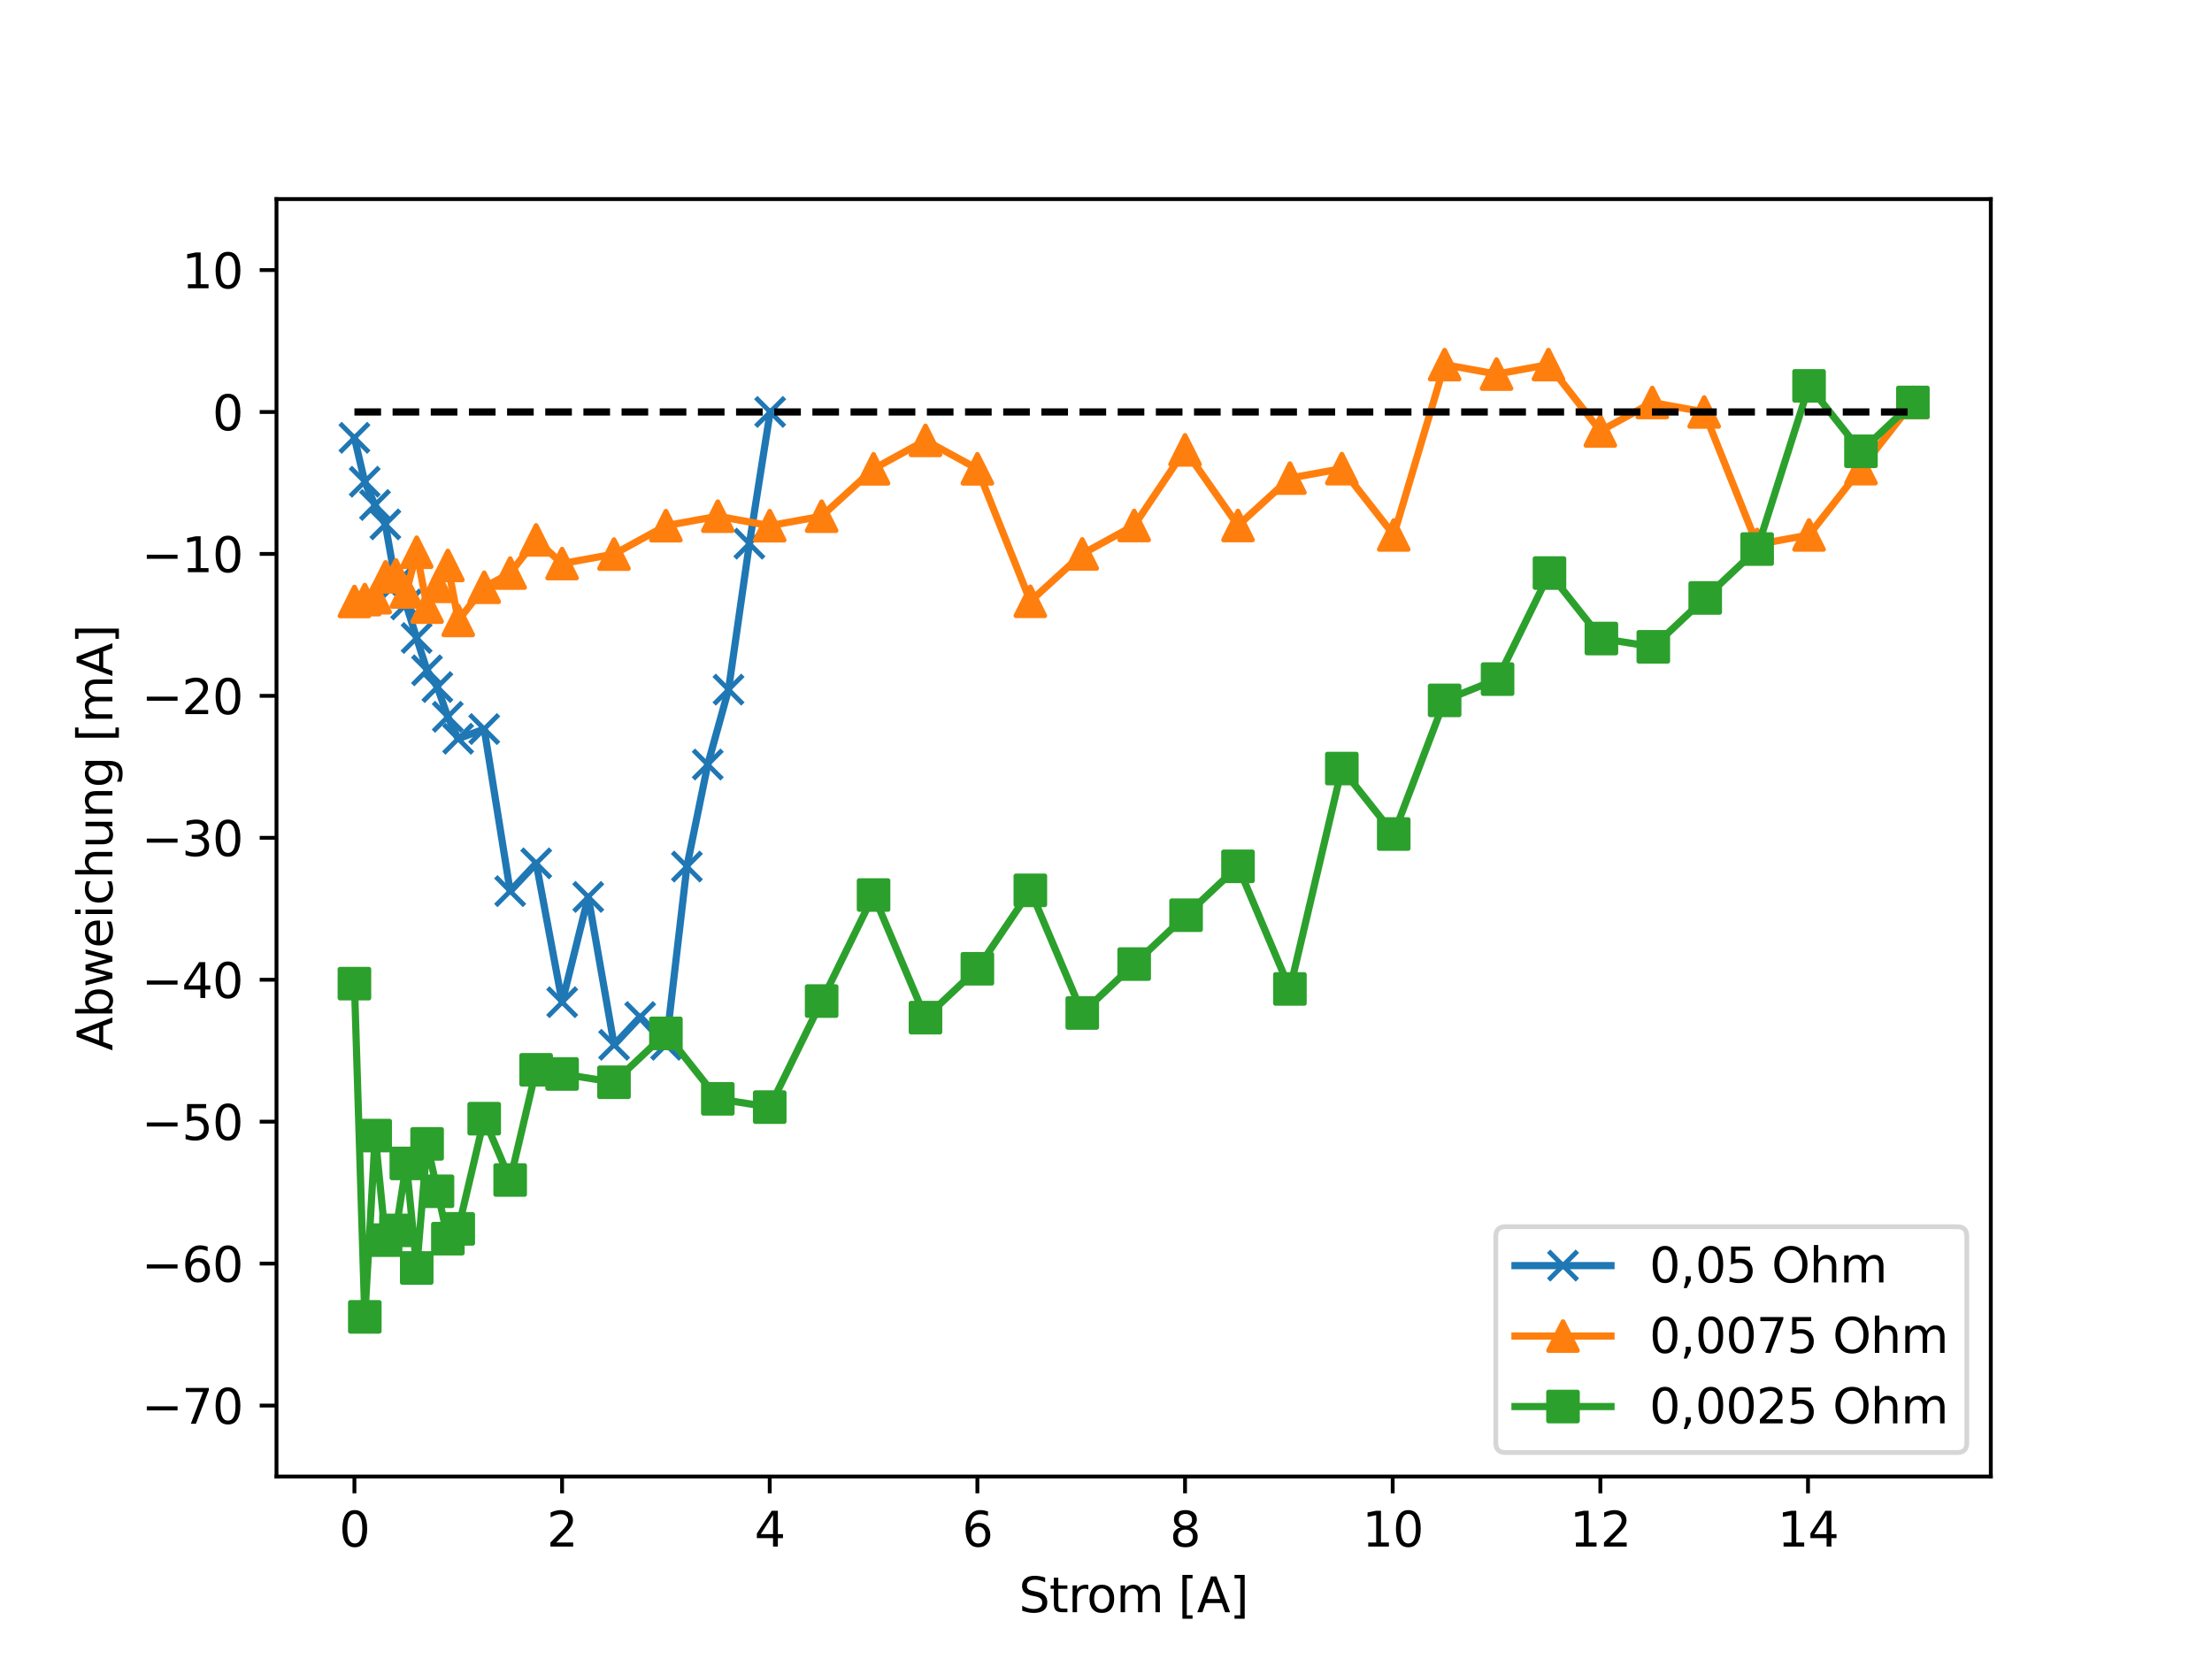 <?xml version="1.0" encoding="utf-8" standalone="no"?>
<!DOCTYPE svg PUBLIC "-//W3C//DTD SVG 1.1//EN"
  "http://www.w3.org/Graphics/SVG/1.1/DTD/svg11.dtd">
<svg xmlns:xlink="http://www.w3.org/1999/xlink" width="460.8pt" height="345.6pt" viewBox="0 0 460.8 345.6" xmlns="http://www.w3.org/2000/svg" version="1.1">
 <defs>
  <style type="text/css">*{stroke-linejoin: round; stroke-linecap: butt}</style>
 </defs>
 <g id="figure_1">
  <g id="patch_1">
   <path d="M 0 345.6 
L 460.8 345.6 
L 460.8 0 
L 0 0 
z
" style="fill: #ffffff"/>
  </g>
  <g id="axes_1">
   <g id="patch_2">
    <path d="M 57.6 307.584 
L 414.72 307.584 
L 414.72 41.472 
L 57.6 41.472 
z
" style="fill: #ffffff"/>
   </g>
   <g id="matplotlib.axis_1">
    <g id="xtick_1">
     <g id="line2d_1">
      <defs>
       <path id="m61f4559298" d="M 0 0 
L 0 3.5 
" style="stroke: #000000; stroke-width: 0.8"/>
      </defs>
      <g>
       <use xlink:href="#m61f4559298" x="73.833" y="307.584" style="stroke: #000000; stroke-width: 0.8"/>
      </g>
     </g>
     <g id="text_1">
      <!-- 0 -->
      <g transform="translate(70.651 322.182) scale(0.1 -0.1)">
       <defs>
        <path id="DejaVuSans-30" d="M 2034 4250 
Q 1547 4250 1301 3770 
Q 1056 3291 1056 2328 
Q 1056 1369 1301 889 
Q 1547 409 2034 409 
Q 2525 409 2770 889 
Q 3016 1369 3016 2328 
Q 3016 3291 2770 3770 
Q 2525 4250 2034 4250 
z
M 2034 4750 
Q 2819 4750 3233 4129 
Q 3647 3509 3647 2328 
Q 3647 1150 3233 529 
Q 2819 -91 2034 -91 
Q 1250 -91 836 529 
Q 422 1150 422 2328 
Q 422 3509 836 4129 
Q 1250 4750 2034 4750 
z
" transform="scale(0.016)"/>
       </defs>
       <use xlink:href="#DejaVuSans-30"/>
      </g>
     </g>
    </g>
    <g id="xtick_2">
     <g id="line2d_2">
      <g>
       <use xlink:href="#m61f4559298" x="117.091" y="307.584" style="stroke: #000000; stroke-width: 0.8"/>
      </g>
     </g>
     <g id="text_2">
      <!-- 2 -->
      <g transform="translate(113.91 322.182) scale(0.1 -0.1)">
       <defs>
        <path id="DejaVuSans-32" d="M 1228 531 
L 3431 531 
L 3431 0 
L 469 0 
L 469 531 
Q 828 903 1448 1529 
Q 2069 2156 2228 2338 
Q 2531 2678 2651 2914 
Q 2772 3150 2772 3378 
Q 2772 3750 2511 3984 
Q 2250 4219 1831 4219 
Q 1534 4219 1204 4116 
Q 875 4013 500 3803 
L 500 4441 
Q 881 4594 1212 4672 
Q 1544 4750 1819 4750 
Q 2544 4750 2975 4387 
Q 3406 4025 3406 3419 
Q 3406 3131 3298 2873 
Q 3191 2616 2906 2266 
Q 2828 2175 2409 1742 
Q 1991 1309 1228 531 
z
" transform="scale(0.016)"/>
       </defs>
       <use xlink:href="#DejaVuSans-32"/>
      </g>
     </g>
    </g>
    <g id="xtick_3">
     <g id="line2d_3">
      <g>
       <use xlink:href="#m61f4559298" x="160.35" y="307.584" style="stroke: #000000; stroke-width: 0.8"/>
      </g>
     </g>
     <g id="text_3">
      <!-- 4 -->
      <g transform="translate(157.168 322.182) scale(0.1 -0.1)">
       <defs>
        <path id="DejaVuSans-34" d="M 2419 4116 
L 825 1625 
L 2419 1625 
L 2419 4116 
z
M 2253 4666 
L 3047 4666 
L 3047 1625 
L 3713 1625 
L 3713 1100 
L 3047 1100 
L 3047 0 
L 2419 0 
L 2419 1100 
L 313 1100 
L 313 1709 
L 2253 4666 
z
" transform="scale(0.016)"/>
       </defs>
       <use xlink:href="#DejaVuSans-34"/>
      </g>
     </g>
    </g>
    <g id="xtick_4">
     <g id="line2d_4">
      <g>
       <use xlink:href="#m61f4559298" x="203.608" y="307.584" style="stroke: #000000; stroke-width: 0.8"/>
      </g>
     </g>
     <g id="text_4">
      <!-- 6 -->
      <g transform="translate(200.427 322.182) scale(0.1 -0.1)">
       <defs>
        <path id="DejaVuSans-36" d="M 2113 2584 
Q 1688 2584 1439 2293 
Q 1191 2003 1191 1497 
Q 1191 994 1439 701 
Q 1688 409 2113 409 
Q 2538 409 2786 701 
Q 3034 994 3034 1497 
Q 3034 2003 2786 2293 
Q 2538 2584 2113 2584 
z
M 3366 4563 
L 3366 3988 
Q 3128 4100 2886 4159 
Q 2644 4219 2406 4219 
Q 1781 4219 1451 3797 
Q 1122 3375 1075 2522 
Q 1259 2794 1537 2939 
Q 1816 3084 2150 3084 
Q 2853 3084 3261 2657 
Q 3669 2231 3669 1497 
Q 3669 778 3244 343 
Q 2819 -91 2113 -91 
Q 1303 -91 875 529 
Q 447 1150 447 2328 
Q 447 3434 972 4092 
Q 1497 4750 2381 4750 
Q 2619 4750 2861 4703 
Q 3103 4656 3366 4563 
z
" transform="scale(0.016)"/>
       </defs>
       <use xlink:href="#DejaVuSans-36"/>
      </g>
     </g>
    </g>
    <g id="xtick_5">
     <g id="line2d_5">
      <g>
       <use xlink:href="#m61f4559298" x="246.866" y="307.584" style="stroke: #000000; stroke-width: 0.8"/>
      </g>
     </g>
     <g id="text_5">
      <!-- 8 -->
      <g transform="translate(243.685 322.182) scale(0.1 -0.1)">
       <defs>
        <path id="DejaVuSans-38" d="M 2034 2216 
Q 1584 2216 1326 1975 
Q 1069 1734 1069 1313 
Q 1069 891 1326 650 
Q 1584 409 2034 409 
Q 2484 409 2743 651 
Q 3003 894 3003 1313 
Q 3003 1734 2745 1975 
Q 2488 2216 2034 2216 
z
M 1403 2484 
Q 997 2584 770 2862 
Q 544 3141 544 3541 
Q 544 4100 942 4425 
Q 1341 4750 2034 4750 
Q 2731 4750 3128 4425 
Q 3525 4100 3525 3541 
Q 3525 3141 3298 2862 
Q 3072 2584 2669 2484 
Q 3125 2378 3379 2068 
Q 3634 1759 3634 1313 
Q 3634 634 3220 271 
Q 2806 -91 2034 -91 
Q 1263 -91 848 271 
Q 434 634 434 1313 
Q 434 1759 690 2068 
Q 947 2378 1403 2484 
z
M 1172 3481 
Q 1172 3119 1398 2916 
Q 1625 2713 2034 2713 
Q 2441 2713 2670 2916 
Q 2900 3119 2900 3481 
Q 2900 3844 2670 4047 
Q 2441 4250 2034 4250 
Q 1625 4250 1398 4047 
Q 1172 3844 1172 3481 
z
" transform="scale(0.016)"/>
       </defs>
       <use xlink:href="#DejaVuSans-38"/>
      </g>
     </g>
    </g>
    <g id="xtick_6">
     <g id="line2d_6">
      <g>
       <use xlink:href="#m61f4559298" x="290.125" y="307.584" style="stroke: #000000; stroke-width: 0.8"/>
      </g>
     </g>
     <g id="text_6">
      <!-- 10 -->
      <g transform="translate(283.762 322.182) scale(0.1 -0.1)">
       <defs>
        <path id="DejaVuSans-31" d="M 794 531 
L 1825 531 
L 1825 4091 
L 703 3866 
L 703 4441 
L 1819 4666 
L 2450 4666 
L 2450 531 
L 3481 531 
L 3481 0 
L 794 0 
L 794 531 
z
" transform="scale(0.016)"/>
       </defs>
       <use xlink:href="#DejaVuSans-31"/>
       <use xlink:href="#DejaVuSans-30" x="63.623"/>
      </g>
     </g>
    </g>
    <g id="xtick_7">
     <g id="line2d_7">
      <g>
       <use xlink:href="#m61f4559298" x="333.383" y="307.584" style="stroke: #000000; stroke-width: 0.8"/>
      </g>
     </g>
     <g id="text_7">
      <!-- 12 -->
      <g transform="translate(327.021 322.182) scale(0.1 -0.1)">
       <use xlink:href="#DejaVuSans-31"/>
       <use xlink:href="#DejaVuSans-32" x="63.623"/>
      </g>
     </g>
    </g>
    <g id="xtick_8">
     <g id="line2d_8">
      <g>
       <use xlink:href="#m61f4559298" x="376.642" y="307.584" style="stroke: #000000; stroke-width: 0.8"/>
      </g>
     </g>
     <g id="text_8">
      <!-- 14 -->
      <g transform="translate(370.279 322.182) scale(0.1 -0.1)">
       <use xlink:href="#DejaVuSans-31"/>
       <use xlink:href="#DejaVuSans-34" x="63.623"/>
      </g>
     </g>
    </g>
    <g id="text_9">
     <!-- Strom [A] -->
     <g transform="translate(212.242 335.861) scale(0.1 -0.1)">
      <defs>
       <path id="DejaVuSans-53" d="M 3425 4513 
L 3425 3897 
Q 3066 4069 2747 4153 
Q 2428 4238 2131 4238 
Q 1616 4238 1336 4038 
Q 1056 3838 1056 3469 
Q 1056 3159 1242 3001 
Q 1428 2844 1947 2747 
L 2328 2669 
Q 3034 2534 3370 2195 
Q 3706 1856 3706 1288 
Q 3706 609 3251 259 
Q 2797 -91 1919 -91 
Q 1588 -91 1214 -16 
Q 841 59 441 206 
L 441 856 
Q 825 641 1194 531 
Q 1563 422 1919 422 
Q 2459 422 2753 634 
Q 3047 847 3047 1241 
Q 3047 1584 2836 1778 
Q 2625 1972 2144 2069 
L 1759 2144 
Q 1053 2284 737 2584 
Q 422 2884 422 3419 
Q 422 4038 858 4394 
Q 1294 4750 2059 4750 
Q 2388 4750 2728 4690 
Q 3069 4631 3425 4513 
z
" transform="scale(0.016)"/>
       <path id="DejaVuSans-74" d="M 1172 4494 
L 1172 3500 
L 2356 3500 
L 2356 3053 
L 1172 3053 
L 1172 1153 
Q 1172 725 1289 603 
Q 1406 481 1766 481 
L 2356 481 
L 2356 0 
L 1766 0 
Q 1100 0 847 248 
Q 594 497 594 1153 
L 594 3053 
L 172 3053 
L 172 3500 
L 594 3500 
L 594 4494 
L 1172 4494 
z
" transform="scale(0.016)"/>
       <path id="DejaVuSans-72" d="M 2631 2963 
Q 2534 3019 2420 3045 
Q 2306 3072 2169 3072 
Q 1681 3072 1420 2755 
Q 1159 2438 1159 1844 
L 1159 0 
L 581 0 
L 581 3500 
L 1159 3500 
L 1159 2956 
Q 1341 3275 1631 3429 
Q 1922 3584 2338 3584 
Q 2397 3584 2469 3576 
Q 2541 3569 2628 3553 
L 2631 2963 
z
" transform="scale(0.016)"/>
       <path id="DejaVuSans-6f" d="M 1959 3097 
Q 1497 3097 1228 2736 
Q 959 2375 959 1747 
Q 959 1119 1226 758 
Q 1494 397 1959 397 
Q 2419 397 2687 759 
Q 2956 1122 2956 1747 
Q 2956 2369 2687 2733 
Q 2419 3097 1959 3097 
z
M 1959 3584 
Q 2709 3584 3137 3096 
Q 3566 2609 3566 1747 
Q 3566 888 3137 398 
Q 2709 -91 1959 -91 
Q 1206 -91 779 398 
Q 353 888 353 1747 
Q 353 2609 779 3096 
Q 1206 3584 1959 3584 
z
" transform="scale(0.016)"/>
       <path id="DejaVuSans-6d" d="M 3328 2828 
Q 3544 3216 3844 3400 
Q 4144 3584 4550 3584 
Q 5097 3584 5394 3201 
Q 5691 2819 5691 2113 
L 5691 0 
L 5113 0 
L 5113 2094 
Q 5113 2597 4934 2840 
Q 4756 3084 4391 3084 
Q 3944 3084 3684 2787 
Q 3425 2491 3425 1978 
L 3425 0 
L 2847 0 
L 2847 2094 
Q 2847 2600 2669 2842 
Q 2491 3084 2119 3084 
Q 1678 3084 1418 2786 
Q 1159 2488 1159 1978 
L 1159 0 
L 581 0 
L 581 3500 
L 1159 3500 
L 1159 2956 
Q 1356 3278 1631 3431 
Q 1906 3584 2284 3584 
Q 2666 3584 2933 3390 
Q 3200 3197 3328 2828 
z
" transform="scale(0.016)"/>
       <path id="DejaVuSans-20" transform="scale(0.016)"/>
       <path id="DejaVuSans-5b" d="M 550 4863 
L 1875 4863 
L 1875 4416 
L 1125 4416 
L 1125 -397 
L 1875 -397 
L 1875 -844 
L 550 -844 
L 550 4863 
z
" transform="scale(0.016)"/>
       <path id="DejaVuSans-41" d="M 2188 4044 
L 1331 1722 
L 3047 1722 
L 2188 4044 
z
M 1831 4666 
L 2547 4666 
L 4325 0 
L 3669 0 
L 3244 1197 
L 1141 1197 
L 716 0 
L 50 0 
L 1831 4666 
z
" transform="scale(0.016)"/>
       <path id="DejaVuSans-5d" d="M 1947 4863 
L 1947 -844 
L 622 -844 
L 622 -397 
L 1369 -397 
L 1369 4416 
L 622 4416 
L 622 4863 
L 1947 4863 
z
" transform="scale(0.016)"/>
      </defs>
      <use xlink:href="#DejaVuSans-53"/>
      <use xlink:href="#DejaVuSans-74" x="63.477"/>
      <use xlink:href="#DejaVuSans-72" x="102.686"/>
      <use xlink:href="#DejaVuSans-6f" x="141.549"/>
      <use xlink:href="#DejaVuSans-6d" x="202.73"/>
      <use xlink:href="#DejaVuSans-20" x="300.143"/>
      <use xlink:href="#DejaVuSans-5b" x="331.93"/>
      <use xlink:href="#DejaVuSans-41" x="370.943"/>
      <use xlink:href="#DejaVuSans-5d" x="439.352"/>
     </g>
    </g>
   </g>
   <g id="matplotlib.axis_2">
    <g id="ytick_1">
     <g id="line2d_9">
      <defs>
       <path id="m614170ad89" d="M 0 0 
L -3.5 0 
" style="stroke: #000000; stroke-width: 0.8"/>
      </defs>
      <g>
       <use xlink:href="#m614170ad89" x="57.6" y="292.8" style="stroke: #000000; stroke-width: 0.8"/>
      </g>
     </g>
     <g id="text_10">
      <!-- −70 -->
      <g transform="translate(29.495 296.599) scale(0.1 -0.1)">
       <defs>
        <path id="DejaVuSans-2212" d="M 678 2272 
L 4684 2272 
L 4684 1741 
L 678 1741 
L 678 2272 
z
" transform="scale(0.016)"/>
        <path id="DejaVuSans-37" d="M 525 4666 
L 3525 4666 
L 3525 4397 
L 1831 0 
L 1172 0 
L 2766 4134 
L 525 4134 
L 525 4666 
z
" transform="scale(0.016)"/>
       </defs>
       <use xlink:href="#DejaVuSans-2212"/>
       <use xlink:href="#DejaVuSans-37" x="83.789"/>
       <use xlink:href="#DejaVuSans-30" x="147.412"/>
      </g>
     </g>
    </g>
    <g id="ytick_2">
     <g id="line2d_10">
      <g>
       <use xlink:href="#m614170ad89" x="57.6" y="263.232" style="stroke: #000000; stroke-width: 0.8"/>
      </g>
     </g>
     <g id="text_11">
      <!-- −60 -->
      <g transform="translate(29.495 267.031) scale(0.1 -0.1)">
       <use xlink:href="#DejaVuSans-2212"/>
       <use xlink:href="#DejaVuSans-36" x="83.789"/>
       <use xlink:href="#DejaVuSans-30" x="147.412"/>
      </g>
     </g>
    </g>
    <g id="ytick_3">
     <g id="line2d_11">
      <g>
       <use xlink:href="#m614170ad89" x="57.6" y="233.664" style="stroke: #000000; stroke-width: 0.8"/>
      </g>
     </g>
     <g id="text_12">
      <!-- −50 -->
      <g transform="translate(29.495 237.463) scale(0.1 -0.1)">
       <defs>
        <path id="DejaVuSans-35" d="M 691 4666 
L 3169 4666 
L 3169 4134 
L 1269 4134 
L 1269 2991 
Q 1406 3038 1543 3061 
Q 1681 3084 1819 3084 
Q 2600 3084 3056 2656 
Q 3513 2228 3513 1497 
Q 3513 744 3044 326 
Q 2575 -91 1722 -91 
Q 1428 -91 1123 -41 
Q 819 9 494 109 
L 494 744 
Q 775 591 1075 516 
Q 1375 441 1709 441 
Q 2250 441 2565 725 
Q 2881 1009 2881 1497 
Q 2881 1984 2565 2268 
Q 2250 2553 1709 2553 
Q 1456 2553 1204 2497 
Q 953 2441 691 2322 
L 691 4666 
z
" transform="scale(0.016)"/>
       </defs>
       <use xlink:href="#DejaVuSans-2212"/>
       <use xlink:href="#DejaVuSans-35" x="83.789"/>
       <use xlink:href="#DejaVuSans-30" x="147.412"/>
      </g>
     </g>
    </g>
    <g id="ytick_4">
     <g id="line2d_12">
      <g>
       <use xlink:href="#m614170ad89" x="57.6" y="204.096" style="stroke: #000000; stroke-width: 0.8"/>
      </g>
     </g>
     <g id="text_13">
      <!-- −40 -->
      <g transform="translate(29.495 207.895) scale(0.1 -0.1)">
       <use xlink:href="#DejaVuSans-2212"/>
       <use xlink:href="#DejaVuSans-34" x="83.789"/>
       <use xlink:href="#DejaVuSans-30" x="147.412"/>
      </g>
     </g>
    </g>
    <g id="ytick_5">
     <g id="line2d_13">
      <g>
       <use xlink:href="#m614170ad89" x="57.6" y="174.528" style="stroke: #000000; stroke-width: 0.8"/>
      </g>
     </g>
     <g id="text_14">
      <!-- −30 -->
      <g transform="translate(29.495 178.327) scale(0.1 -0.1)">
       <defs>
        <path id="DejaVuSans-33" d="M 2597 2516 
Q 3050 2419 3304 2112 
Q 3559 1806 3559 1356 
Q 3559 666 3084 287 
Q 2609 -91 1734 -91 
Q 1441 -91 1130 -33 
Q 819 25 488 141 
L 488 750 
Q 750 597 1062 519 
Q 1375 441 1716 441 
Q 2309 441 2620 675 
Q 2931 909 2931 1356 
Q 2931 1769 2642 2001 
Q 2353 2234 1838 2234 
L 1294 2234 
L 1294 2753 
L 1863 2753 
Q 2328 2753 2575 2939 
Q 2822 3125 2822 3475 
Q 2822 3834 2567 4026 
Q 2313 4219 1838 4219 
Q 1578 4219 1281 4162 
Q 984 4106 628 3988 
L 628 4550 
Q 988 4650 1302 4700 
Q 1616 4750 1894 4750 
Q 2613 4750 3031 4423 
Q 3450 4097 3450 3541 
Q 3450 3153 3228 2886 
Q 3006 2619 2597 2516 
z
" transform="scale(0.016)"/>
       </defs>
       <use xlink:href="#DejaVuSans-2212"/>
       <use xlink:href="#DejaVuSans-33" x="83.789"/>
       <use xlink:href="#DejaVuSans-30" x="147.412"/>
      </g>
     </g>
    </g>
    <g id="ytick_6">
     <g id="line2d_14">
      <g>
       <use xlink:href="#m614170ad89" x="57.6" y="144.96" style="stroke: #000000; stroke-width: 0.8"/>
      </g>
     </g>
     <g id="text_15">
      <!-- −20 -->
      <g transform="translate(29.495 148.759) scale(0.1 -0.1)">
       <use xlink:href="#DejaVuSans-2212"/>
       <use xlink:href="#DejaVuSans-32" x="83.789"/>
       <use xlink:href="#DejaVuSans-30" x="147.412"/>
      </g>
     </g>
    </g>
    <g id="ytick_7">
     <g id="line2d_15">
      <g>
       <use xlink:href="#m614170ad89" x="57.6" y="115.392" style="stroke: #000000; stroke-width: 0.8"/>
      </g>
     </g>
     <g id="text_16">
      <!-- −10 -->
      <g transform="translate(29.495 119.191) scale(0.1 -0.1)">
       <use xlink:href="#DejaVuSans-2212"/>
       <use xlink:href="#DejaVuSans-31" x="83.789"/>
       <use xlink:href="#DejaVuSans-30" x="147.412"/>
      </g>
     </g>
    </g>
    <g id="ytick_8">
     <g id="line2d_16">
      <g>
       <use xlink:href="#m614170ad89" x="57.6" y="85.824" style="stroke: #000000; stroke-width: 0.8"/>
      </g>
     </g>
     <g id="text_17">
      <!-- 0 -->
      <g transform="translate(44.237 89.623) scale(0.1 -0.1)">
       <use xlink:href="#DejaVuSans-30"/>
      </g>
     </g>
    </g>
    <g id="ytick_9">
     <g id="line2d_17">
      <g>
       <use xlink:href="#m614170ad89" x="57.6" y="56.256" style="stroke: #000000; stroke-width: 0.8"/>
      </g>
     </g>
     <g id="text_18">
      <!-- 10 -->
      <g transform="translate(37.875 60.055) scale(0.1 -0.1)">
       <use xlink:href="#DejaVuSans-31"/>
       <use xlink:href="#DejaVuSans-30" x="63.623"/>
      </g>
     </g>
    </g>
    <g id="text_19">
     <!-- Abweichung [mA] -->
     <g transform="translate(23.416 218.888) rotate(-90) scale(0.1 -0.1)">
      <defs>
       <path id="DejaVuSans-62" d="M 3116 1747 
Q 3116 2381 2855 2742 
Q 2594 3103 2138 3103 
Q 1681 3103 1420 2742 
Q 1159 2381 1159 1747 
Q 1159 1113 1420 752 
Q 1681 391 2138 391 
Q 2594 391 2855 752 
Q 3116 1113 3116 1747 
z
M 1159 2969 
Q 1341 3281 1617 3432 
Q 1894 3584 2278 3584 
Q 2916 3584 3314 3078 
Q 3713 2572 3713 1747 
Q 3713 922 3314 415 
Q 2916 -91 2278 -91 
Q 1894 -91 1617 61 
Q 1341 213 1159 525 
L 1159 0 
L 581 0 
L 581 4863 
L 1159 4863 
L 1159 2969 
z
" transform="scale(0.016)"/>
       <path id="DejaVuSans-77" d="M 269 3500 
L 844 3500 
L 1563 769 
L 2278 3500 
L 2956 3500 
L 3675 769 
L 4391 3500 
L 4966 3500 
L 4050 0 
L 3372 0 
L 2619 2869 
L 1863 0 
L 1184 0 
L 269 3500 
z
" transform="scale(0.016)"/>
       <path id="DejaVuSans-65" d="M 3597 1894 
L 3597 1613 
L 953 1613 
Q 991 1019 1311 708 
Q 1631 397 2203 397 
Q 2534 397 2845 478 
Q 3156 559 3463 722 
L 3463 178 
Q 3153 47 2828 -22 
Q 2503 -91 2169 -91 
Q 1331 -91 842 396 
Q 353 884 353 1716 
Q 353 2575 817 3079 
Q 1281 3584 2069 3584 
Q 2775 3584 3186 3129 
Q 3597 2675 3597 1894 
z
M 3022 2063 
Q 3016 2534 2758 2815 
Q 2500 3097 2075 3097 
Q 1594 3097 1305 2825 
Q 1016 2553 972 2059 
L 3022 2063 
z
" transform="scale(0.016)"/>
       <path id="DejaVuSans-69" d="M 603 3500 
L 1178 3500 
L 1178 0 
L 603 0 
L 603 3500 
z
M 603 4863 
L 1178 4863 
L 1178 4134 
L 603 4134 
L 603 4863 
z
" transform="scale(0.016)"/>
       <path id="DejaVuSans-63" d="M 3122 3366 
L 3122 2828 
Q 2878 2963 2633 3030 
Q 2388 3097 2138 3097 
Q 1578 3097 1268 2742 
Q 959 2388 959 1747 
Q 959 1106 1268 751 
Q 1578 397 2138 397 
Q 2388 397 2633 464 
Q 2878 531 3122 666 
L 3122 134 
Q 2881 22 2623 -34 
Q 2366 -91 2075 -91 
Q 1284 -91 818 406 
Q 353 903 353 1747 
Q 353 2603 823 3093 
Q 1294 3584 2113 3584 
Q 2378 3584 2631 3529 
Q 2884 3475 3122 3366 
z
" transform="scale(0.016)"/>
       <path id="DejaVuSans-68" d="M 3513 2113 
L 3513 0 
L 2938 0 
L 2938 2094 
Q 2938 2591 2744 2837 
Q 2550 3084 2163 3084 
Q 1697 3084 1428 2787 
Q 1159 2491 1159 1978 
L 1159 0 
L 581 0 
L 581 4863 
L 1159 4863 
L 1159 2956 
Q 1366 3272 1645 3428 
Q 1925 3584 2291 3584 
Q 2894 3584 3203 3211 
Q 3513 2838 3513 2113 
z
" transform="scale(0.016)"/>
       <path id="DejaVuSans-75" d="M 544 1381 
L 544 3500 
L 1119 3500 
L 1119 1403 
Q 1119 906 1312 657 
Q 1506 409 1894 409 
Q 2359 409 2629 706 
Q 2900 1003 2900 1516 
L 2900 3500 
L 3475 3500 
L 3475 0 
L 2900 0 
L 2900 538 
Q 2691 219 2414 64 
Q 2138 -91 1772 -91 
Q 1169 -91 856 284 
Q 544 659 544 1381 
z
M 1991 3584 
L 1991 3584 
z
" transform="scale(0.016)"/>
       <path id="DejaVuSans-6e" d="M 3513 2113 
L 3513 0 
L 2938 0 
L 2938 2094 
Q 2938 2591 2744 2837 
Q 2550 3084 2163 3084 
Q 1697 3084 1428 2787 
Q 1159 2491 1159 1978 
L 1159 0 
L 581 0 
L 581 3500 
L 1159 3500 
L 1159 2956 
Q 1366 3272 1645 3428 
Q 1925 3584 2291 3584 
Q 2894 3584 3203 3211 
Q 3513 2838 3513 2113 
z
" transform="scale(0.016)"/>
       <path id="DejaVuSans-67" d="M 2906 1791 
Q 2906 2416 2648 2759 
Q 2391 3103 1925 3103 
Q 1463 3103 1205 2759 
Q 947 2416 947 1791 
Q 947 1169 1205 825 
Q 1463 481 1925 481 
Q 2391 481 2648 825 
Q 2906 1169 2906 1791 
z
M 3481 434 
Q 3481 -459 3084 -895 
Q 2688 -1331 1869 -1331 
Q 1566 -1331 1297 -1286 
Q 1028 -1241 775 -1147 
L 775 -588 
Q 1028 -725 1275 -790 
Q 1522 -856 1778 -856 
Q 2344 -856 2625 -561 
Q 2906 -266 2906 331 
L 2906 616 
Q 2728 306 2450 153 
Q 2172 0 1784 0 
Q 1141 0 747 490 
Q 353 981 353 1791 
Q 353 2603 747 3093 
Q 1141 3584 1784 3584 
Q 2172 3584 2450 3431 
Q 2728 3278 2906 2969 
L 2906 3500 
L 3481 3500 
L 3481 434 
z
" transform="scale(0.016)"/>
      </defs>
      <use xlink:href="#DejaVuSans-41"/>
      <use xlink:href="#DejaVuSans-62" x="68.408"/>
      <use xlink:href="#DejaVuSans-77" x="131.885"/>
      <use xlink:href="#DejaVuSans-65" x="213.672"/>
      <use xlink:href="#DejaVuSans-69" x="275.195"/>
      <use xlink:href="#DejaVuSans-63" x="302.979"/>
      <use xlink:href="#DejaVuSans-68" x="357.959"/>
      <use xlink:href="#DejaVuSans-75" x="421.338"/>
      <use xlink:href="#DejaVuSans-6e" x="484.717"/>
      <use xlink:href="#DejaVuSans-67" x="548.096"/>
      <use xlink:href="#DejaVuSans-20" x="611.572"/>
      <use xlink:href="#DejaVuSans-5b" x="643.359"/>
      <use xlink:href="#DejaVuSans-6d" x="682.373"/>
      <use xlink:href="#DejaVuSans-41" x="779.785"/>
      <use xlink:href="#DejaVuSans-5d" x="848.193"/>
     </g>
    </g>
   </g>
   <g id="line2d_18">
    <path d="M 73.833 91.205 
L 75.974 100.355 
L 78.115 105.201 
L 80.278 109.236 
L 82.463 121.61 
L 84.604 125.917 
L 86.789 132.909 
L 88.952 139.636 
L 91.114 143.133 
L 93.277 149.321 
L 95.44 153.895 
L 100.869 151.874 
L 106.277 185.64 
L 111.705 179.852 
L 117.113 208.775 
L 122.542 186.845 
L 127.927 217.653 
L 133.356 211.866 
L 138.764 217.65 
L 143.089 180.522 
L 147.437 159.265 
L 151.763 143.661 
L 156.11 113.256 
L 160.436 85.813 
" clip-path="url(#p43db452b39)" style="fill: none; stroke: #1f77b4; stroke-width: 1.5; stroke-linecap: square"/>
    <defs>
     <path id="m4abe500828" d="M -3 3 
L 3 -3 
M -3 -3 
L 3 3 
" style="stroke: #1f77b4"/>
    </defs>
    <g clip-path="url(#p43db452b39)">
     <use xlink:href="#m4abe500828" x="73.833" y="91.205" style="fill: #1f77b4; stroke: #1f77b4"/>
     <use xlink:href="#m4abe500828" x="75.974" y="100.355" style="fill: #1f77b4; stroke: #1f77b4"/>
     <use xlink:href="#m4abe500828" x="78.115" y="105.201" style="fill: #1f77b4; stroke: #1f77b4"/>
     <use xlink:href="#m4abe500828" x="80.278" y="109.236" style="fill: #1f77b4; stroke: #1f77b4"/>
     <use xlink:href="#m4abe500828" x="82.463" y="121.61" style="fill: #1f77b4; stroke: #1f77b4"/>
     <use xlink:href="#m4abe500828" x="84.604" y="125.917" style="fill: #1f77b4; stroke: #1f77b4"/>
     <use xlink:href="#m4abe500828" x="86.789" y="132.909" style="fill: #1f77b4; stroke: #1f77b4"/>
     <use xlink:href="#m4abe500828" x="88.952" y="139.636" style="fill: #1f77b4; stroke: #1f77b4"/>
     <use xlink:href="#m4abe500828" x="91.114" y="143.133" style="fill: #1f77b4; stroke: #1f77b4"/>
     <use xlink:href="#m4abe500828" x="93.277" y="149.321" style="fill: #1f77b4; stroke: #1f77b4"/>
     <use xlink:href="#m4abe500828" x="95.44" y="153.895" style="fill: #1f77b4; stroke: #1f77b4"/>
     <use xlink:href="#m4abe500828" x="100.869" y="151.874" style="fill: #1f77b4; stroke: #1f77b4"/>
     <use xlink:href="#m4abe500828" x="106.277" y="185.64" style="fill: #1f77b4; stroke: #1f77b4"/>
     <use xlink:href="#m4abe500828" x="111.705" y="179.852" style="fill: #1f77b4; stroke: #1f77b4"/>
     <use xlink:href="#m4abe500828" x="117.113" y="208.775" style="fill: #1f77b4; stroke: #1f77b4"/>
     <use xlink:href="#m4abe500828" x="122.542" y="186.845" style="fill: #1f77b4; stroke: #1f77b4"/>
     <use xlink:href="#m4abe500828" x="127.927" y="217.653" style="fill: #1f77b4; stroke: #1f77b4"/>
     <use xlink:href="#m4abe500828" x="133.356" y="211.866" style="fill: #1f77b4; stroke: #1f77b4"/>
     <use xlink:href="#m4abe500828" x="138.764" y="217.65" style="fill: #1f77b4; stroke: #1f77b4"/>
     <use xlink:href="#m4abe500828" x="143.089" y="180.522" style="fill: #1f77b4; stroke: #1f77b4"/>
     <use xlink:href="#m4abe500828" x="147.437" y="159.265" style="fill: #1f77b4; stroke: #1f77b4"/>
     <use xlink:href="#m4abe500828" x="151.763" y="143.661" style="fill: #1f77b4; stroke: #1f77b4"/>
     <use xlink:href="#m4abe500828" x="156.11" y="113.256" style="fill: #1f77b4; stroke: #1f77b4"/>
     <use xlink:href="#m4abe500828" x="160.436" y="85.813" style="fill: #1f77b4; stroke: #1f77b4"/>
    </g>
   </g>
   <g id="line2d_19">
    <path d="M 73.833 125.301 
L 75.996 124.906 
L 78.159 124.511 
L 80.321 120.169 
L 82.484 119.774 
L 84.647 123.327 
L 86.81 115.037 
L 88.973 126.485 
L 91.136 122.143 
L 93.299 117.8 
L 95.462 129.248 
L 100.869 122.34 
L 106.277 119.379 
L 111.684 112.471 
L 117.091 117.405 
L 127.906 115.431 
L 138.72 109.51 
L 149.535 107.536 
L 160.35 109.51 
L 171.164 107.536 
L 181.979 97.667 
L 192.793 91.745 
L 203.608 97.667 
L 214.639 125.261 
L 225.454 115.392 
L 236.268 109.471 
L 246.866 93.719 
L 257.897 109.471 
L 268.712 99.601 
L 279.527 97.628 
L 290.341 111.444 
L 300.94 75.955 
L 311.754 77.929 
L 322.569 75.955 
L 333.383 89.772 
L 344.198 83.85 
L 355.013 85.824 
L 366.043 113.418 
L 376.858 111.444 
L 387.673 97.628 
L 398.487 83.811 
" clip-path="url(#p43db452b39)" style="fill: none; stroke: #ff7f0e; stroke-width: 1.5; stroke-linecap: square"/>
    <defs>
     <path id="m7daa47c438" d="M 0 -3 
L -3 3 
L 3 3 
z
" style="stroke: #ff7f0e; stroke-linejoin: miter"/>
    </defs>
    <g clip-path="url(#p43db452b39)">
     <use xlink:href="#m7daa47c438" x="73.833" y="125.301" style="fill: #ff7f0e; stroke: #ff7f0e; stroke-linejoin: miter"/>
     <use xlink:href="#m7daa47c438" x="75.996" y="124.906" style="fill: #ff7f0e; stroke: #ff7f0e; stroke-linejoin: miter"/>
     <use xlink:href="#m7daa47c438" x="78.159" y="124.511" style="fill: #ff7f0e; stroke: #ff7f0e; stroke-linejoin: miter"/>
     <use xlink:href="#m7daa47c438" x="80.321" y="120.169" style="fill: #ff7f0e; stroke: #ff7f0e; stroke-linejoin: miter"/>
     <use xlink:href="#m7daa47c438" x="82.484" y="119.774" style="fill: #ff7f0e; stroke: #ff7f0e; stroke-linejoin: miter"/>
     <use xlink:href="#m7daa47c438" x="84.647" y="123.327" style="fill: #ff7f0e; stroke: #ff7f0e; stroke-linejoin: miter"/>
     <use xlink:href="#m7daa47c438" x="86.81" y="115.037" style="fill: #ff7f0e; stroke: #ff7f0e; stroke-linejoin: miter"/>
     <use xlink:href="#m7daa47c438" x="88.973" y="126.485" style="fill: #ff7f0e; stroke: #ff7f0e; stroke-linejoin: miter"/>
     <use xlink:href="#m7daa47c438" x="91.136" y="122.143" style="fill: #ff7f0e; stroke: #ff7f0e; stroke-linejoin: miter"/>
     <use xlink:href="#m7daa47c438" x="93.299" y="117.8" style="fill: #ff7f0e; stroke: #ff7f0e; stroke-linejoin: miter"/>
     <use xlink:href="#m7daa47c438" x="95.462" y="129.248" style="fill: #ff7f0e; stroke: #ff7f0e; stroke-linejoin: miter"/>
     <use xlink:href="#m7daa47c438" x="100.869" y="122.34" style="fill: #ff7f0e; stroke: #ff7f0e; stroke-linejoin: miter"/>
     <use xlink:href="#m7daa47c438" x="106.277" y="119.379" style="fill: #ff7f0e; stroke: #ff7f0e; stroke-linejoin: miter"/>
     <use xlink:href="#m7daa47c438" x="111.684" y="112.471" style="fill: #ff7f0e; stroke: #ff7f0e; stroke-linejoin: miter"/>
     <use xlink:href="#m7daa47c438" x="117.091" y="117.405" style="fill: #ff7f0e; stroke: #ff7f0e; stroke-linejoin: miter"/>
     <use xlink:href="#m7daa47c438" x="127.906" y="115.431" style="fill: #ff7f0e; stroke: #ff7f0e; stroke-linejoin: miter"/>
     <use xlink:href="#m7daa47c438" x="138.72" y="109.51" style="fill: #ff7f0e; stroke: #ff7f0e; stroke-linejoin: miter"/>
     <use xlink:href="#m7daa47c438" x="149.535" y="107.536" style="fill: #ff7f0e; stroke: #ff7f0e; stroke-linejoin: miter"/>
     <use xlink:href="#m7daa47c438" x="160.35" y="109.51" style="fill: #ff7f0e; stroke: #ff7f0e; stroke-linejoin: miter"/>
     <use xlink:href="#m7daa47c438" x="171.164" y="107.536" style="fill: #ff7f0e; stroke: #ff7f0e; stroke-linejoin: miter"/>
     <use xlink:href="#m7daa47c438" x="181.979" y="97.667" style="fill: #ff7f0e; stroke: #ff7f0e; stroke-linejoin: miter"/>
     <use xlink:href="#m7daa47c438" x="192.793" y="91.745" style="fill: #ff7f0e; stroke: #ff7f0e; stroke-linejoin: miter"/>
     <use xlink:href="#m7daa47c438" x="203.608" y="97.667" style="fill: #ff7f0e; stroke: #ff7f0e; stroke-linejoin: miter"/>
     <use xlink:href="#m7daa47c438" x="214.639" y="125.261" style="fill: #ff7f0e; stroke: #ff7f0e; stroke-linejoin: miter"/>
     <use xlink:href="#m7daa47c438" x="225.454" y="115.392" style="fill: #ff7f0e; stroke: #ff7f0e; stroke-linejoin: miter"/>
     <use xlink:href="#m7daa47c438" x="236.268" y="109.471" style="fill: #ff7f0e; stroke: #ff7f0e; stroke-linejoin: miter"/>
     <use xlink:href="#m7daa47c438" x="246.866" y="93.719" style="fill: #ff7f0e; stroke: #ff7f0e; stroke-linejoin: miter"/>
     <use xlink:href="#m7daa47c438" x="257.897" y="109.471" style="fill: #ff7f0e; stroke: #ff7f0e; stroke-linejoin: miter"/>
     <use xlink:href="#m7daa47c438" x="268.712" y="99.601" style="fill: #ff7f0e; stroke: #ff7f0e; stroke-linejoin: miter"/>
     <use xlink:href="#m7daa47c438" x="279.527" y="97.628" style="fill: #ff7f0e; stroke: #ff7f0e; stroke-linejoin: miter"/>
     <use xlink:href="#m7daa47c438" x="290.341" y="111.444" style="fill: #ff7f0e; stroke: #ff7f0e; stroke-linejoin: miter"/>
     <use xlink:href="#m7daa47c438" x="300.94" y="75.955" style="fill: #ff7f0e; stroke: #ff7f0e; stroke-linejoin: miter"/>
     <use xlink:href="#m7daa47c438" x="311.754" y="77.929" style="fill: #ff7f0e; stroke: #ff7f0e; stroke-linejoin: miter"/>
     <use xlink:href="#m7daa47c438" x="322.569" y="75.955" style="fill: #ff7f0e; stroke: #ff7f0e; stroke-linejoin: miter"/>
     <use xlink:href="#m7daa47c438" x="333.383" y="89.772" style="fill: #ff7f0e; stroke: #ff7f0e; stroke-linejoin: miter"/>
     <use xlink:href="#m7daa47c438" x="344.198" y="83.85" style="fill: #ff7f0e; stroke: #ff7f0e; stroke-linejoin: miter"/>
     <use xlink:href="#m7daa47c438" x="355.013" y="85.824" style="fill: #ff7f0e; stroke: #ff7f0e; stroke-linejoin: miter"/>
     <use xlink:href="#m7daa47c438" x="366.043" y="113.418" style="fill: #ff7f0e; stroke: #ff7f0e; stroke-linejoin: miter"/>
     <use xlink:href="#m7daa47c438" x="376.858" y="111.444" style="fill: #ff7f0e; stroke: #ff7f0e; stroke-linejoin: miter"/>
     <use xlink:href="#m7daa47c438" x="387.673" y="97.628" style="fill: #ff7f0e; stroke: #ff7f0e; stroke-linejoin: miter"/>
     <use xlink:href="#m7daa47c438" x="398.487" y="83.811" style="fill: #ff7f0e; stroke: #ff7f0e; stroke-linejoin: miter"/>
    </g>
   </g>
   <g id="line2d_20">
    <path d="M 73.833 204.911 
L 75.996 274.326 
L 78.159 236.564 
L 80.321 258.345 
L 82.484 256.308 
L 84.647 242.363 
L 86.81 264.144 
L 88.973 238.291 
L 91.136 248.163 
L 93.299 258.035 
L 95.462 255.999 
L 100.869 233.045 
L 106.277 245.817 
L 111.684 222.863 
L 117.091 223.726 
L 127.906 225.453 
L 138.72 215.271 
L 149.535 228.906 
L 160.35 230.633 
L 171.164 208.543 
L 181.979 186.452 
L 192.793 211.996 
L 203.608 201.814 
L 214.639 185.474 
L 225.454 211.019 
L 236.268 200.837 
L 247.083 190.655 
L 257.897 180.473 
L 268.712 206.017 
L 279.527 160.109 
L 290.341 173.744 
L 300.94 145.903 
L 311.97 141.472 
L 322.785 119.381 
L 333.6 133.017 
L 344.414 134.744 
L 355.229 124.562 
L 366.043 114.38 
L 376.858 80.381 
L 387.673 94.016 
L 398.487 83.834 
" clip-path="url(#p43db452b39)" style="fill: none; stroke: #2ca02c; stroke-width: 1.5; stroke-linecap: square"/>
    <defs>
     <path id="m0f31660902" d="M -3 3 
L 3 3 
L 3 -3 
L -3 -3 
z
" style="stroke: #2ca02c; stroke-linejoin: miter"/>
    </defs>
    <g clip-path="url(#p43db452b39)">
     <use xlink:href="#m0f31660902" x="73.833" y="204.911" style="fill: #2ca02c; stroke: #2ca02c; stroke-linejoin: miter"/>
     <use xlink:href="#m0f31660902" x="75.996" y="274.326" style="fill: #2ca02c; stroke: #2ca02c; stroke-linejoin: miter"/>
     <use xlink:href="#m0f31660902" x="78.159" y="236.564" style="fill: #2ca02c; stroke: #2ca02c; stroke-linejoin: miter"/>
     <use xlink:href="#m0f31660902" x="80.321" y="258.345" style="fill: #2ca02c; stroke: #2ca02c; stroke-linejoin: miter"/>
     <use xlink:href="#m0f31660902" x="82.484" y="256.308" style="fill: #2ca02c; stroke: #2ca02c; stroke-linejoin: miter"/>
     <use xlink:href="#m0f31660902" x="84.647" y="242.363" style="fill: #2ca02c; stroke: #2ca02c; stroke-linejoin: miter"/>
     <use xlink:href="#m0f31660902" x="86.81" y="264.144" style="fill: #2ca02c; stroke: #2ca02c; stroke-linejoin: miter"/>
     <use xlink:href="#m0f31660902" x="88.973" y="238.291" style="fill: #2ca02c; stroke: #2ca02c; stroke-linejoin: miter"/>
     <use xlink:href="#m0f31660902" x="91.136" y="248.163" style="fill: #2ca02c; stroke: #2ca02c; stroke-linejoin: miter"/>
     <use xlink:href="#m0f31660902" x="93.299" y="258.035" style="fill: #2ca02c; stroke: #2ca02c; stroke-linejoin: miter"/>
     <use xlink:href="#m0f31660902" x="95.462" y="255.999" style="fill: #2ca02c; stroke: #2ca02c; stroke-linejoin: miter"/>
     <use xlink:href="#m0f31660902" x="100.869" y="233.045" style="fill: #2ca02c; stroke: #2ca02c; stroke-linejoin: miter"/>
     <use xlink:href="#m0f31660902" x="106.277" y="245.817" style="fill: #2ca02c; stroke: #2ca02c; stroke-linejoin: miter"/>
     <use xlink:href="#m0f31660902" x="111.684" y="222.863" style="fill: #2ca02c; stroke: #2ca02c; stroke-linejoin: miter"/>
     <use xlink:href="#m0f31660902" x="117.091" y="223.726" style="fill: #2ca02c; stroke: #2ca02c; stroke-linejoin: miter"/>
     <use xlink:href="#m0f31660902" x="127.906" y="225.453" style="fill: #2ca02c; stroke: #2ca02c; stroke-linejoin: miter"/>
     <use xlink:href="#m0f31660902" x="138.72" y="215.271" style="fill: #2ca02c; stroke: #2ca02c; stroke-linejoin: miter"/>
     <use xlink:href="#m0f31660902" x="149.535" y="228.906" style="fill: #2ca02c; stroke: #2ca02c; stroke-linejoin: miter"/>
     <use xlink:href="#m0f31660902" x="160.35" y="230.633" style="fill: #2ca02c; stroke: #2ca02c; stroke-linejoin: miter"/>
     <use xlink:href="#m0f31660902" x="171.164" y="208.543" style="fill: #2ca02c; stroke: #2ca02c; stroke-linejoin: miter"/>
     <use xlink:href="#m0f31660902" x="181.979" y="186.452" style="fill: #2ca02c; stroke: #2ca02c; stroke-linejoin: miter"/>
     <use xlink:href="#m0f31660902" x="192.793" y="211.996" style="fill: #2ca02c; stroke: #2ca02c; stroke-linejoin: miter"/>
     <use xlink:href="#m0f31660902" x="203.608" y="201.814" style="fill: #2ca02c; stroke: #2ca02c; stroke-linejoin: miter"/>
     <use xlink:href="#m0f31660902" x="214.639" y="185.474" style="fill: #2ca02c; stroke: #2ca02c; stroke-linejoin: miter"/>
     <use xlink:href="#m0f31660902" x="225.454" y="211.019" style="fill: #2ca02c; stroke: #2ca02c; stroke-linejoin: miter"/>
     <use xlink:href="#m0f31660902" x="236.268" y="200.837" style="fill: #2ca02c; stroke: #2ca02c; stroke-linejoin: miter"/>
     <use xlink:href="#m0f31660902" x="247.083" y="190.655" style="fill: #2ca02c; stroke: #2ca02c; stroke-linejoin: miter"/>
     <use xlink:href="#m0f31660902" x="257.897" y="180.473" style="fill: #2ca02c; stroke: #2ca02c; stroke-linejoin: miter"/>
     <use xlink:href="#m0f31660902" x="268.712" y="206.017" style="fill: #2ca02c; stroke: #2ca02c; stroke-linejoin: miter"/>
     <use xlink:href="#m0f31660902" x="279.527" y="160.109" style="fill: #2ca02c; stroke: #2ca02c; stroke-linejoin: miter"/>
     <use xlink:href="#m0f31660902" x="290.341" y="173.744" style="fill: #2ca02c; stroke: #2ca02c; stroke-linejoin: miter"/>
     <use xlink:href="#m0f31660902" x="300.94" y="145.903" style="fill: #2ca02c; stroke: #2ca02c; stroke-linejoin: miter"/>
     <use xlink:href="#m0f31660902" x="311.97" y="141.472" style="fill: #2ca02c; stroke: #2ca02c; stroke-linejoin: miter"/>
     <use xlink:href="#m0f31660902" x="322.785" y="119.381" style="fill: #2ca02c; stroke: #2ca02c; stroke-linejoin: miter"/>
     <use xlink:href="#m0f31660902" x="333.6" y="133.017" style="fill: #2ca02c; stroke: #2ca02c; stroke-linejoin: miter"/>
     <use xlink:href="#m0f31660902" x="344.414" y="134.744" style="fill: #2ca02c; stroke: #2ca02c; stroke-linejoin: miter"/>
     <use xlink:href="#m0f31660902" x="355.229" y="124.562" style="fill: #2ca02c; stroke: #2ca02c; stroke-linejoin: miter"/>
     <use xlink:href="#m0f31660902" x="366.043" y="114.38" style="fill: #2ca02c; stroke: #2ca02c; stroke-linejoin: miter"/>
     <use xlink:href="#m0f31660902" x="376.858" y="80.381" style="fill: #2ca02c; stroke: #2ca02c; stroke-linejoin: miter"/>
     <use xlink:href="#m0f31660902" x="387.673" y="94.016" style="fill: #2ca02c; stroke: #2ca02c; stroke-linejoin: miter"/>
     <use xlink:href="#m0f31660902" x="398.487" y="83.834" style="fill: #2ca02c; stroke: #2ca02c; stroke-linejoin: miter"/>
    </g>
   </g>
   <g id="line2d_21">
    <path d="M 73.833 85.824 
L 398.271 85.824 
" clip-path="url(#p43db452b39)" style="fill: none; stroke-dasharray: 5.55,2.4; stroke-dashoffset: 0; stroke: #000000; stroke-width: 1.5"/>
   </g>
   <g id="patch_3">
    <path d="M 57.6 307.584 
L 57.6 41.472 
" style="fill: none; stroke: #000000; stroke-width: 0.8; stroke-linejoin: miter; stroke-linecap: square"/>
   </g>
   <g id="patch_4">
    <path d="M 414.72 307.584 
L 414.72 41.472 
" style="fill: none; stroke: #000000; stroke-width: 0.8; stroke-linejoin: miter; stroke-linecap: square"/>
   </g>
   <g id="patch_5">
    <path d="M 57.6 307.584 
L 414.72 307.584 
" style="fill: none; stroke: #000000; stroke-width: 0.8; stroke-linejoin: miter; stroke-linecap: square"/>
   </g>
   <g id="patch_6">
    <path d="M 57.6 41.472 
L 414.72 41.472 
" style="fill: none; stroke: #000000; stroke-width: 0.8; stroke-linejoin: miter; stroke-linecap: square"/>
   </g>
   <g id="legend_1">
    <g id="patch_7">
     <path d="M 313.601 302.584 
L 407.72 302.584 
Q 409.72 302.584 409.72 300.584 
L 409.72 257.55 
Q 409.72 255.55 407.72 255.55 
L 313.601 255.55 
Q 311.601 255.55 311.601 257.55 
L 311.601 300.584 
Q 311.601 302.584 313.601 302.584 
z
" style="fill: #ffffff; opacity: 0.8; stroke: #cccccc; stroke-linejoin: miter"/>
    </g>
    <g id="line2d_22">
     <path d="M 315.601 263.648 
L 325.601 263.648 
L 335.601 263.648 
" style="fill: none; stroke: #1f77b4; stroke-width: 1.5; stroke-linecap: square"/>
     <g>
      <use xlink:href="#m4abe500828" x="325.601" y="263.648" style="fill: #1f77b4; stroke: #1f77b4"/>
     </g>
    </g>
    <g id="text_20">
     <!-- 0,05 Ohm -->
     <g transform="translate(343.601 267.148) scale(0.1 -0.1)">
      <defs>
       <path id="DejaVuSans-2c" d="M 750 794 
L 1409 794 
L 1409 256 
L 897 -744 
L 494 -744 
L 750 256 
L 750 794 
z
" transform="scale(0.016)"/>
       <path id="DejaVuSans-4f" d="M 2522 4238 
Q 1834 4238 1429 3725 
Q 1025 3213 1025 2328 
Q 1025 1447 1429 934 
Q 1834 422 2522 422 
Q 3209 422 3611 934 
Q 4013 1447 4013 2328 
Q 4013 3213 3611 3725 
Q 3209 4238 2522 4238 
z
M 2522 4750 
Q 3503 4750 4090 4092 
Q 4678 3434 4678 2328 
Q 4678 1225 4090 567 
Q 3503 -91 2522 -91 
Q 1538 -91 948 565 
Q 359 1222 359 2328 
Q 359 3434 948 4092 
Q 1538 4750 2522 4750 
z
" transform="scale(0.016)"/>
      </defs>
      <use xlink:href="#DejaVuSans-30"/>
      <use xlink:href="#DejaVuSans-2c" x="63.623"/>
      <use xlink:href="#DejaVuSans-30" x="95.41"/>
      <use xlink:href="#DejaVuSans-35" x="159.033"/>
      <use xlink:href="#DejaVuSans-20" x="222.656"/>
      <use xlink:href="#DejaVuSans-4f" x="254.443"/>
      <use xlink:href="#DejaVuSans-68" x="333.154"/>
      <use xlink:href="#DejaVuSans-6d" x="396.533"/>
     </g>
    </g>
    <g id="line2d_23">
     <path d="M 315.601 278.326 
L 325.601 278.326 
L 335.601 278.326 
" style="fill: none; stroke: #ff7f0e; stroke-width: 1.5; stroke-linecap: square"/>
     <g>
      <use xlink:href="#m7daa47c438" x="325.601" y="278.326" style="fill: #ff7f0e; stroke: #ff7f0e; stroke-linejoin: miter"/>
     </g>
    </g>
    <g id="text_21">
     <!-- 0,0075 Ohm -->
     <g transform="translate(343.601 281.826) scale(0.1 -0.1)">
      <use xlink:href="#DejaVuSans-30"/>
      <use xlink:href="#DejaVuSans-2c" x="63.623"/>
      <use xlink:href="#DejaVuSans-30" x="95.41"/>
      <use xlink:href="#DejaVuSans-30" x="159.033"/>
      <use xlink:href="#DejaVuSans-37" x="222.656"/>
      <use xlink:href="#DejaVuSans-35" x="286.279"/>
      <use xlink:href="#DejaVuSans-20" x="349.902"/>
      <use xlink:href="#DejaVuSans-4f" x="381.689"/>
      <use xlink:href="#DejaVuSans-68" x="460.4"/>
      <use xlink:href="#DejaVuSans-6d" x="523.779"/>
     </g>
    </g>
    <g id="line2d_24">
     <path d="M 315.601 293.004 
L 325.601 293.004 
L 335.601 293.004 
" style="fill: none; stroke: #2ca02c; stroke-width: 1.5; stroke-linecap: square"/>
     <g>
      <use xlink:href="#m0f31660902" x="325.601" y="293.004" style="fill: #2ca02c; stroke: #2ca02c; stroke-linejoin: miter"/>
     </g>
    </g>
    <g id="text_22">
     <!-- 0,0025 Ohm -->
     <g transform="translate(343.601 296.504) scale(0.1 -0.1)">
      <use xlink:href="#DejaVuSans-30"/>
      <use xlink:href="#DejaVuSans-2c" x="63.623"/>
      <use xlink:href="#DejaVuSans-30" x="95.41"/>
      <use xlink:href="#DejaVuSans-30" x="159.033"/>
      <use xlink:href="#DejaVuSans-32" x="222.656"/>
      <use xlink:href="#DejaVuSans-35" x="286.279"/>
      <use xlink:href="#DejaVuSans-20" x="349.902"/>
      <use xlink:href="#DejaVuSans-4f" x="381.689"/>
      <use xlink:href="#DejaVuSans-68" x="460.4"/>
      <use xlink:href="#DejaVuSans-6d" x="523.779"/>
     </g>
    </g>
   </g>
  </g>
 </g>
 <defs>
  <clipPath id="p43db452b39">
   <rect x="57.6" y="41.472" width="357.12" height="266.112"/>
  </clipPath>
 </defs>
</svg>
